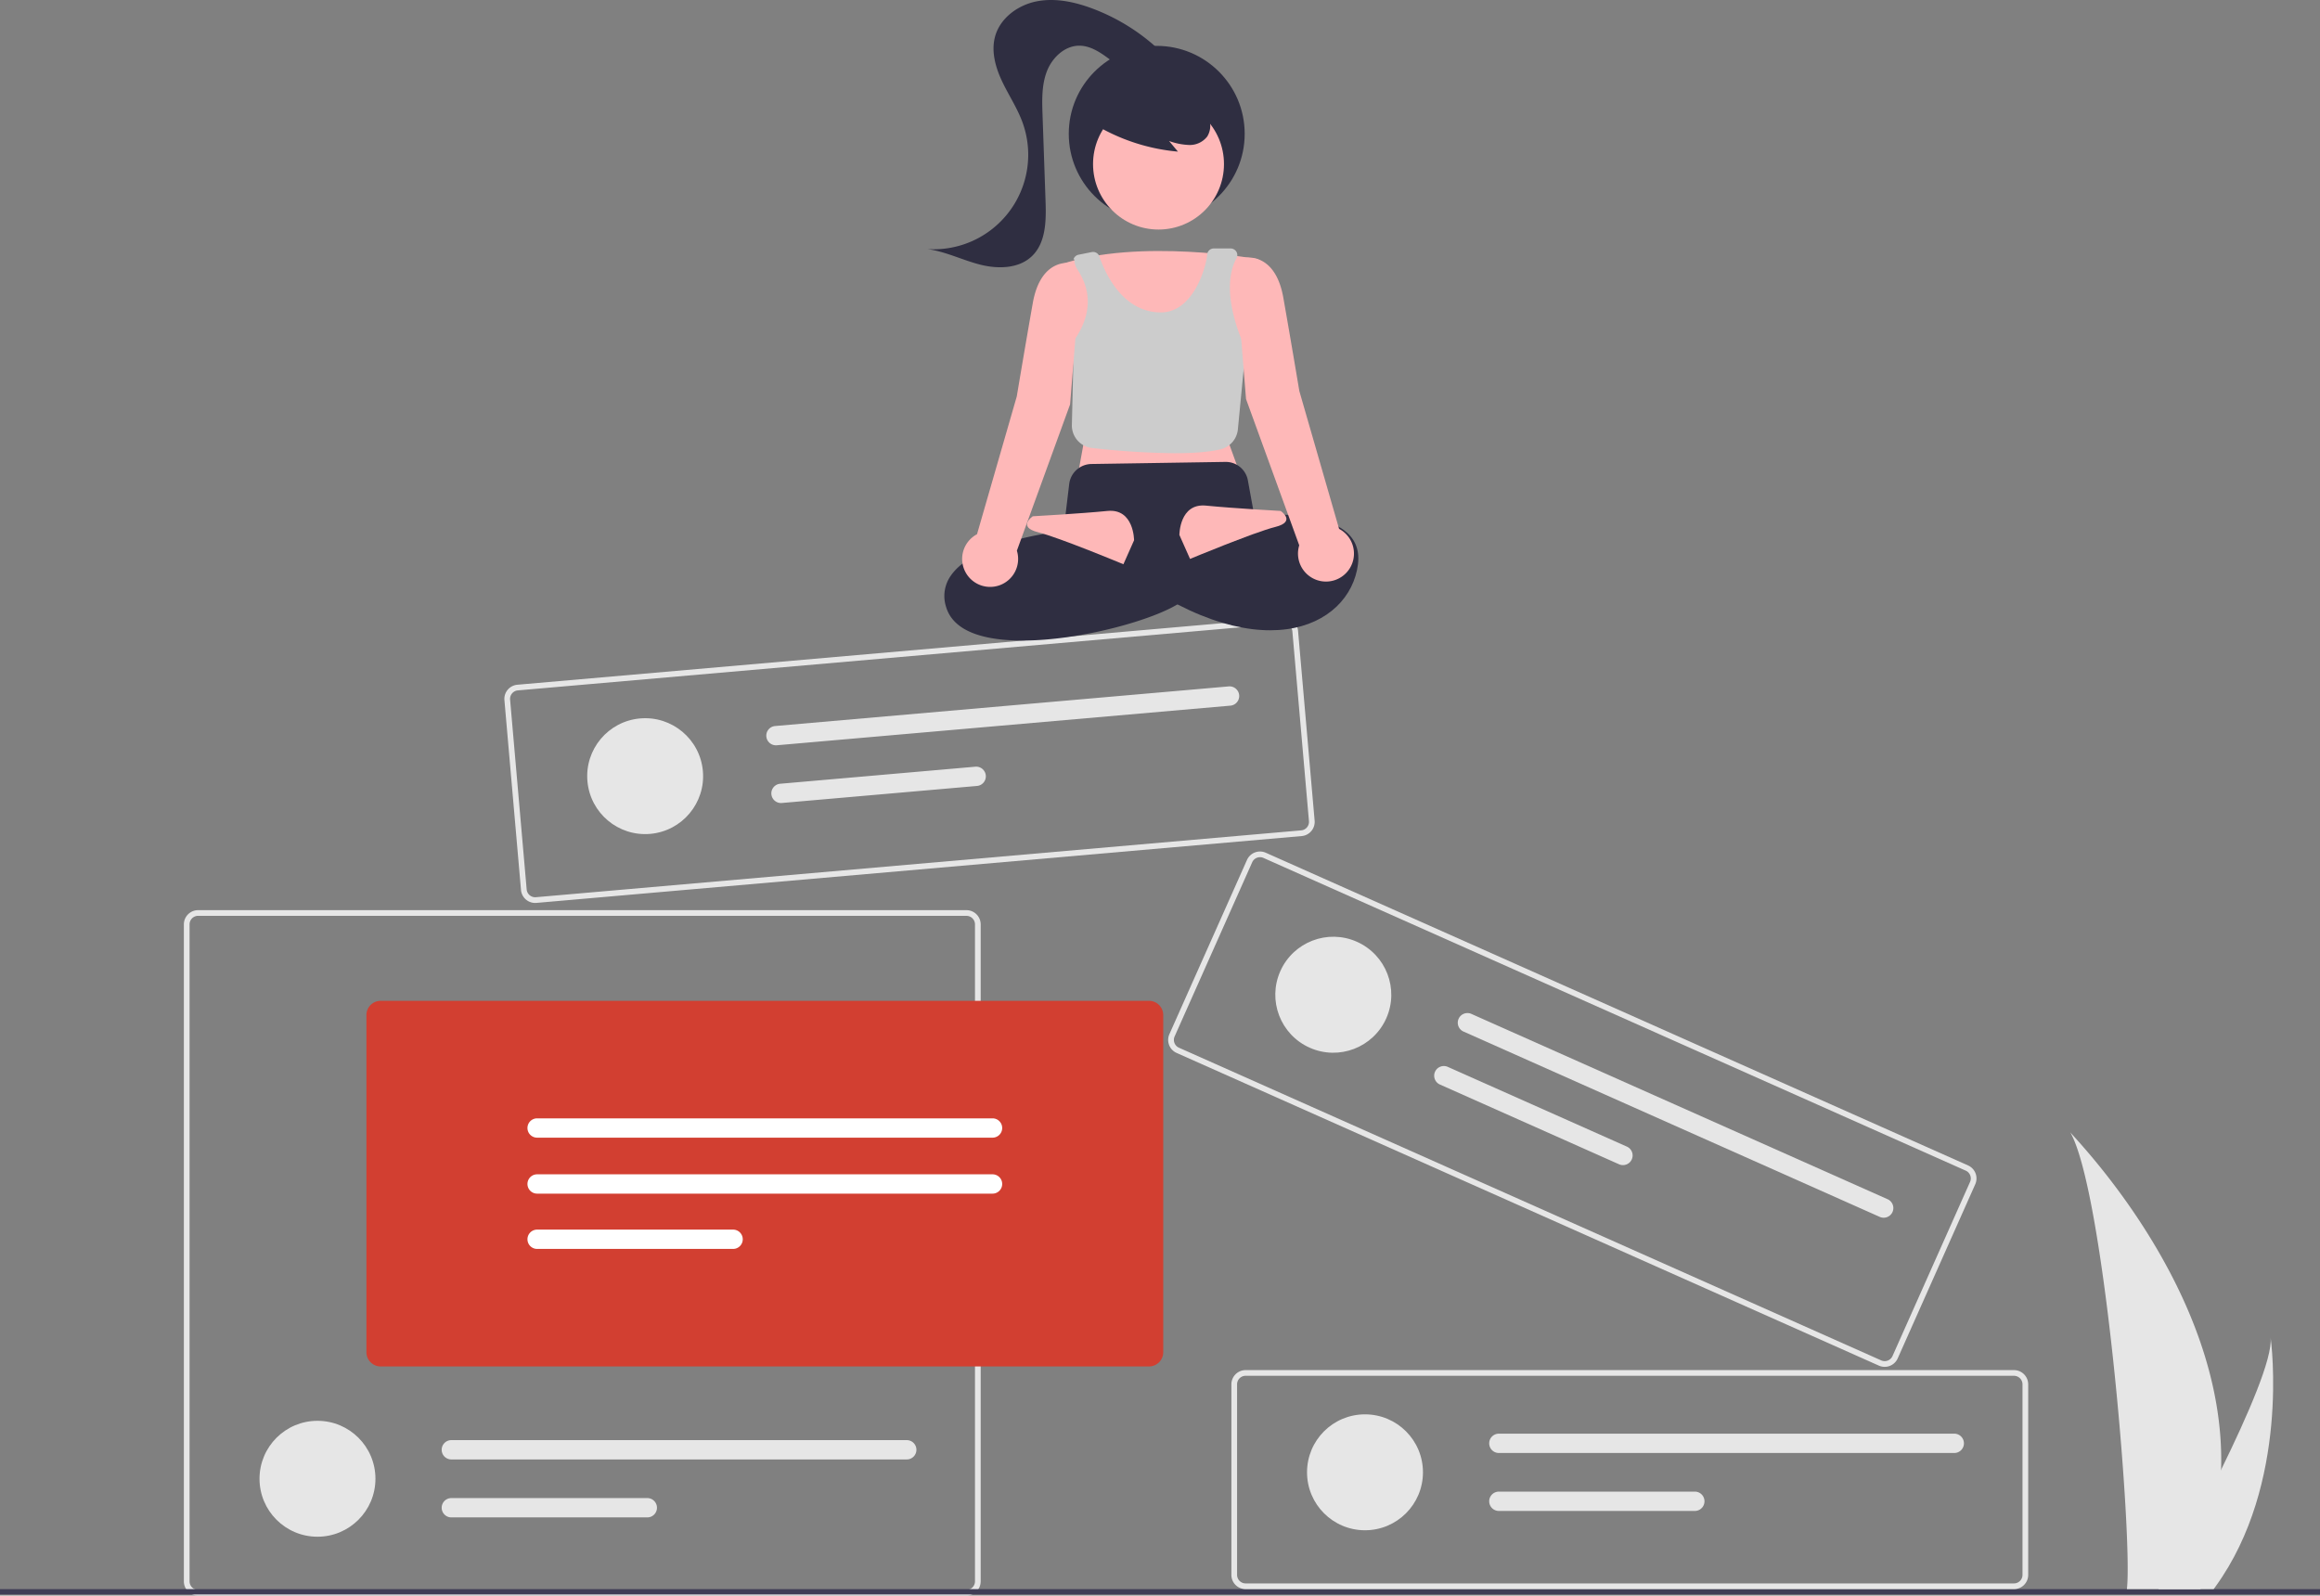 <svg xmlns="http://www.w3.org/2000/svg" width="870.4" height="598.682" viewBox="0 0 870.4 598.682"><rect x="0" y="0" width="870.4" height="598.682" fill="#808080" stroke="none"/><g id="Group_14" data-name="Group 14" transform="translate(-182.787 -183.377)"><g id="Group_9" data-name="Group 9" transform="translate(-237 346.007)"><path id="Path_141" fill="#e6e6e6" d="M827.279,436.053H539.012a5.345,5.345,0,0,1-5.338-5.338V184.207a5.345,5.345,0,0,1,5.338-5.338H827.279a5.345,5.345,0,0,1,5.338,5.338V430.714a5.344,5.344,0,0,1-5.338,5.338ZM539.012,181a3.207,3.207,0,0,0-3.2,3.2V430.714a3.207,3.207,0,0,0,3.2,3.2H827.279a3.206,3.206,0,0,0,3.2-3.2V184.207a3.207,3.207,0,0,0-3.2-3.2Z" data-name="Path 141" transform="translate(-44.905)"/><circle id="Ellipse_19" cx="21.745" cy="21.745" r="21.745" fill="#e6e6e6" data-name="Ellipse 19" transform="translate(517.152 370.472)"/><path id="Path_142" fill="#e6e6e6" d="M634.024,377.72a3.624,3.624,0,0,0,0,7.248H804.88a3.624,3.624,0,0,0,0-7.248Z" data-name="Path 142" transform="translate(-44.905)"/><path id="Path_143" fill="#e6e6e6" d="M634.024,399.466a3.624,3.624,0,0,0,0,7.248h73.52a3.624,3.624,0,0,0,0-7.248Z" data-name="Path 143" transform="translate(-44.905)"/><path id="Path_154" fill="#d23f31" d="M895.768,350.074H607.5a5.344,5.344,0,0,1-5.338-5.338V218.229a5.344,5.344,0,0,1,5.338-5.338H895.768a5.344,5.344,0,0,1,5.338,5.338V344.736A5.344,5.344,0,0,1,895.768,350.074Z" data-name="Path 154" transform="translate(-44.905)"/><path id="Path_155" fill="#fff" d="M666.206,256.985a3.624,3.624,0,0,0,0,7.248H837.063a3.624,3.624,0,0,0,0-7.248Z" data-name="Path 155" transform="translate(-44.905)"/><path id="Path_156" fill="#fff" d="M666.206,277.985a3.624,3.624,0,0,0,0,7.248H837.063a3.624,3.624,0,0,0,0-7.248Z" data-name="Path 156" transform="translate(-44.905)"/><path id="Path_157" fill="#fff" d="M666.206,298.731a3.624,3.624,0,0,0,0,7.248h73.52a3.624,3.624,0,0,0,0-7.248Z" data-name="Path 157" transform="translate(-44.905)"/></g><rect id="Rectangle_1" width="870.4" height="2" fill="#3f3d56" data-name="Rectangle 1" transform="translate(182.787 779.636)"/><g id="Group_10" data-name="Group 10" transform="translate(100 164.584)"><path id="Path_138" fill="#e6e6e6" d="M883.279,615.053H595.012a5.345,5.345,0,0,1-5.338-5.338V538.207a5.345,5.345,0,0,1,5.338-5.338H883.279a5.345,5.345,0,0,1,5.338,5.338v71.507A5.345,5.345,0,0,1,883.279,615.053ZM595.012,535a3.207,3.207,0,0,0-3.2,3.2v71.507a3.207,3.207,0,0,0,3.2,3.2H883.279a3.206,3.206,0,0,0,3.2-3.2V538.207a3.206,3.206,0,0,0-3.2-3.2Z" data-name="Path 138" transform="translate(-44.906)"/><circle id="Ellipse_18" cx="21.745" cy="21.745" r="21.745" fill="#e6e6e6" data-name="Ellipse 18" transform="translate(573.152 549.472)"/><path id="Path_139" fill="#e6e6e6" d="M690.024,556.72a3.624,3.624,0,0,0,0,7.248H860.88a3.624,3.624,0,0,0,0-7.248Z" data-name="Path 139" transform="translate(-44.906)"/><path id="Path_140" fill="#e6e6e6" d="M690.024,578.466a3.624,3.624,0,0,0,0,7.248h73.52a3.624,3.624,0,0,0,0-7.248Z" data-name="Path 140" transform="translate(-44.906)"/></g><g id="Group_11" data-name="Group 11" transform="matrix(0.914, 0.407, -0.407, 0.914, 266.183, -179.59)"><path id="Path_135" fill="#e6e6e6" d="M811.279,721.053H523.012a5.345,5.345,0,0,1-5.338-5.338V644.207a5.344,5.344,0,0,1,5.338-5.338H811.279a5.345,5.345,0,0,1,5.338,5.338v71.507a5.345,5.345,0,0,1-5.338,5.338ZM523.012,641a3.207,3.207,0,0,0-3.2,3.2v71.507a3.207,3.207,0,0,0,3.2,3.2H811.279a3.206,3.206,0,0,0,3.2-3.2V644.207a3.207,3.207,0,0,0-3.2-3.2Z" data-name="Path 135" transform="translate(112.094 -174.499)"/><circle id="Ellipse_17" cx="21.745" cy="21.745" r="21.745" fill="#e6e6e6" data-name="Ellipse 17" transform="translate(658.152 480.973)"/><path id="Path_136" fill="#e6e6e6" d="M618.024,662.72a3.624,3.624,0,0,0,0,7.248H788.88a3.624,3.624,0,1,0,0-7.248Z" data-name="Path 136" transform="translate(112.094 -174.499)"/><path id="Path_137" fill="#e6e6e6" d="M618.024,684.466a3.624,3.624,0,1,0,0,7.248h73.52a3.624,3.624,0,0,0,0-7.248Z" data-name="Path 137" transform="translate(112.094 -174.499)"/></g><g id="Group_12" data-name="Group 12" transform="matrix(0.996, -0.087, 0.087, 0.996, -217.382, -42.579)"><path id="Path_138-2" fill="#e6e6e6" d="M883.279,615.053H595.012a5.345,5.345,0,0,1-5.338-5.338V538.207a5.345,5.345,0,0,1,5.338-5.338H883.279a5.345,5.345,0,0,1,5.338,5.338v71.507A5.345,5.345,0,0,1,883.279,615.053ZM595.012,535a3.207,3.207,0,0,0-3.2,3.2v71.507a3.207,3.207,0,0,0,3.2,3.2H883.279a3.206,3.206,0,0,0,3.2-3.2V538.207a3.206,3.206,0,0,0-3.2-3.2Z" data-name="Path 138" transform="translate(-44.906)"/><circle id="Ellipse_18-2" cx="21.745" cy="21.745" r="21.745" fill="#e6e6e6" data-name="Ellipse 18" transform="translate(573.152 549.472)"/><path id="Path_139-2" fill="#e6e6e6" d="M690.024,556.72a3.624,3.624,0,0,0,0,7.248H860.88a3.624,3.624,0,0,0,0-7.248Z" data-name="Path 139" transform="translate(-44.906)"/><path id="Path_140-2" fill="#e6e6e6" d="M690.024,578.466a3.624,3.624,0,0,0,0,7.248h73.52a3.624,3.624,0,0,0,0-7.248Z" data-name="Path 140" transform="translate(-44.906)"/></g><g id="Group_13" data-name="Group 13" transform="translate(-1676 -1453.057)"><circle id="Ellipse_21" cx="33" cy="33" r="33" fill="#2f2e41" data-name="Ellipse 21" transform="translate(2259.759 1653.646)"/><circle id="Ellipse_22" cx="24.561" cy="24.561" r="24.561" fill="#feb8b8" data-name="Ellipse 22" transform="translate(2268.868 1673.439)"/><path id="Path_159" fill="#feb8b8" d="M902.978,629.758s-45-8-74,2l8.5,67.5-2,11,60-2-4-11Z" data-name="Path 159" transform="translate(1427.781 1103.888)"/><path id="Path_160" fill="#ccc" d="M871.707,702.6a302.545,302.545,0,0,1-31-1.964,8.492,8.492,0,0,1-7.561-8.645l.73-31.567.085-.123c8.694-12.593,4.459-21.791,1.2-26.743a6.4,6.4,0,0,1-1.052-3.522h0c-.5-.7-.612.405-.3-.379a2.51,2.51,0,0,1,1.836-1.538l4.964-.992a2.5,2.5,0,0,1,2.858,1.651c1.668,4.977,8.169,20.991,23.066,20.987,12.445,0,17.089-17.611,17.367-21.681a2.5,2.5,0,0,1,2.493-2.322h6.2a2.617,2.617,0,0,1,2.066.934,2.48,2.48,0,0,1,.244,2.751c-7.076,13.01,3.265,33.6,3.37,33.8l.066.13-2.918,30.293a8.541,8.541,0,0,1-6.574,7.477C884.336,702.206,878.239,702.6,871.707,702.6Z" data-name="Path 160" transform="translate(1427.781 1103.888)"/><path id="Path_161" fill="#2f2e41" d="M814.6,772.888c-6.72,0-12.872-.74-17.76-2.489-5.81-2.079-9.458-5.441-10.844-10a13.2,13.2,0,0,1,1.606-11.673c8.595-12.87,38.421-16.5,42.423-16.929l2.12-17.667a8.531,8.531,0,0,1,8.307-7.486l50.232-.784a8.421,8.421,0,0,1,8.5,6.977l2.854,15.7L869.1,744.512l4.98,13.945-.325.217C864.115,765.1,836.392,772.887,814.6,772.888Z" data-name="Path 161" transform="translate(1427.781 1103.888)"/><path id="Path_162" fill="#2f2e41" d="M897.478,726.258s46-6,43,18-38,41-91,0l6-12s30,8,42,2Z" data-name="Path 162" transform="translate(1427.781 1103.888)"/><path id="Path_163" fill="#feb8b8" d="M856.478,735.258s0-12-10-11-28,2-28,2-6,4,2,6,32,12,32,12Z" data-name="Path 163" transform="translate(1427.781 1103.888)"/><path id="Path_164" fill="#feb8b8" d="M873.478,733.258s0-12,10-11,28,2,28,2,6,4-2,6-32,12-32,12Z" data-name="Path 164" transform="translate(1427.781 1103.888)"/><path id="Path_165" fill="#feb8b8" d="M933.4,730.985l-14.921-51.727s-3-18-6-35-14-15-14-15l-2,1v27l2,25,19.965,54.9a10.5,10.5,0,1,0,14.956-6.177Z" data-name="Path 165" transform="translate(1427.781 1103.888)"/><path id="Path_166" fill="#feb8b8" d="M832.478,631.258s-11-2-14,15-6,35-6,35l-14.921,51.727a10.5,10.5,0,1,0,14.956,6.177l19.965-54.9,2-25V634.494a3.618,3.618,0,0,0-2-3.236Z" data-name="Path 166" transform="translate(1427.781 1103.888)"/><path id="Path_167" fill="#2f2e41" d="M841.335,579.024a73.043,73.043,0,0,0,31.6,10.412l-3.331-3.991a24.48,24.48,0,0,0,7.561,1.5,8.281,8.281,0,0,0,6.75-3.159,7.7,7.7,0,0,0,.516-7.115,14.588,14.588,0,0,0-4.589-5.739,27.323,27.323,0,0,0-25.431-4.545,16.33,16.33,0,0,0-7.6,4.872,9.236,9.236,0,0,0-1.863,8.561" data-name="Path 167" transform="translate(1427.781 1103.888)"/><path id="Path_168" fill="#2f2e41" d="M868.084,553.421a75.485,75.485,0,0,0-27.463-17.759c-6.639-2.459-13.865-3.979-20.805-2.582s-13.5,6.2-15.44,13.008c-1.583,5.568.052,11.564,2.509,16.806s5.738,10.1,7.725,15.54A35.468,35.468,0,0,1,778.92,626c6.819.914,13.105,4.119,19.771,5.825s14.533,1.59,19.486-3.185c5.241-5.052,5.346-13.267,5.092-20.542l-1.13-32.445c-.192-5.515-.356-11.208,1.633-16.356s6.716-9.656,12.235-9.609c4.183.036,7.884,2.569,11.239,5.068s6.9,5.165,11.071,5.536,8.923-2.711,8.611-6.883" data-name="Path 168" transform="translate(1427.781 1103.888)"/></g><path id="Path_133" fill="#e6e6e6" d="M318.432,675.924a158.394,158.394,0,0,1-7.4,43.785c-.1.329-.211.653-.319.982H283.1c.029-.295.059-.624.088-.982,1.841-21.166-8.677-148.453-21.369-170.483C262.931,551.013,320.573,608.67,318.432,675.924Z" data-name="Path 133" transform="translate(697.642 58.945)"/><path id="Path_134" fill="#e6e6e6" d="M284.933,719.709c-.231.329-.471.658-.717.982H263.5c.157-.28.339-.609.55-.982,3.422-6.176,13.551-24.642,22.953-43.785,10.1-20.572,19.374-41.924,18.593-49.652C305.838,628.014,312.83,681.148,284.933,719.709Z" data-name="Path 134" transform="translate(729.069 58.945)"/></g></svg>